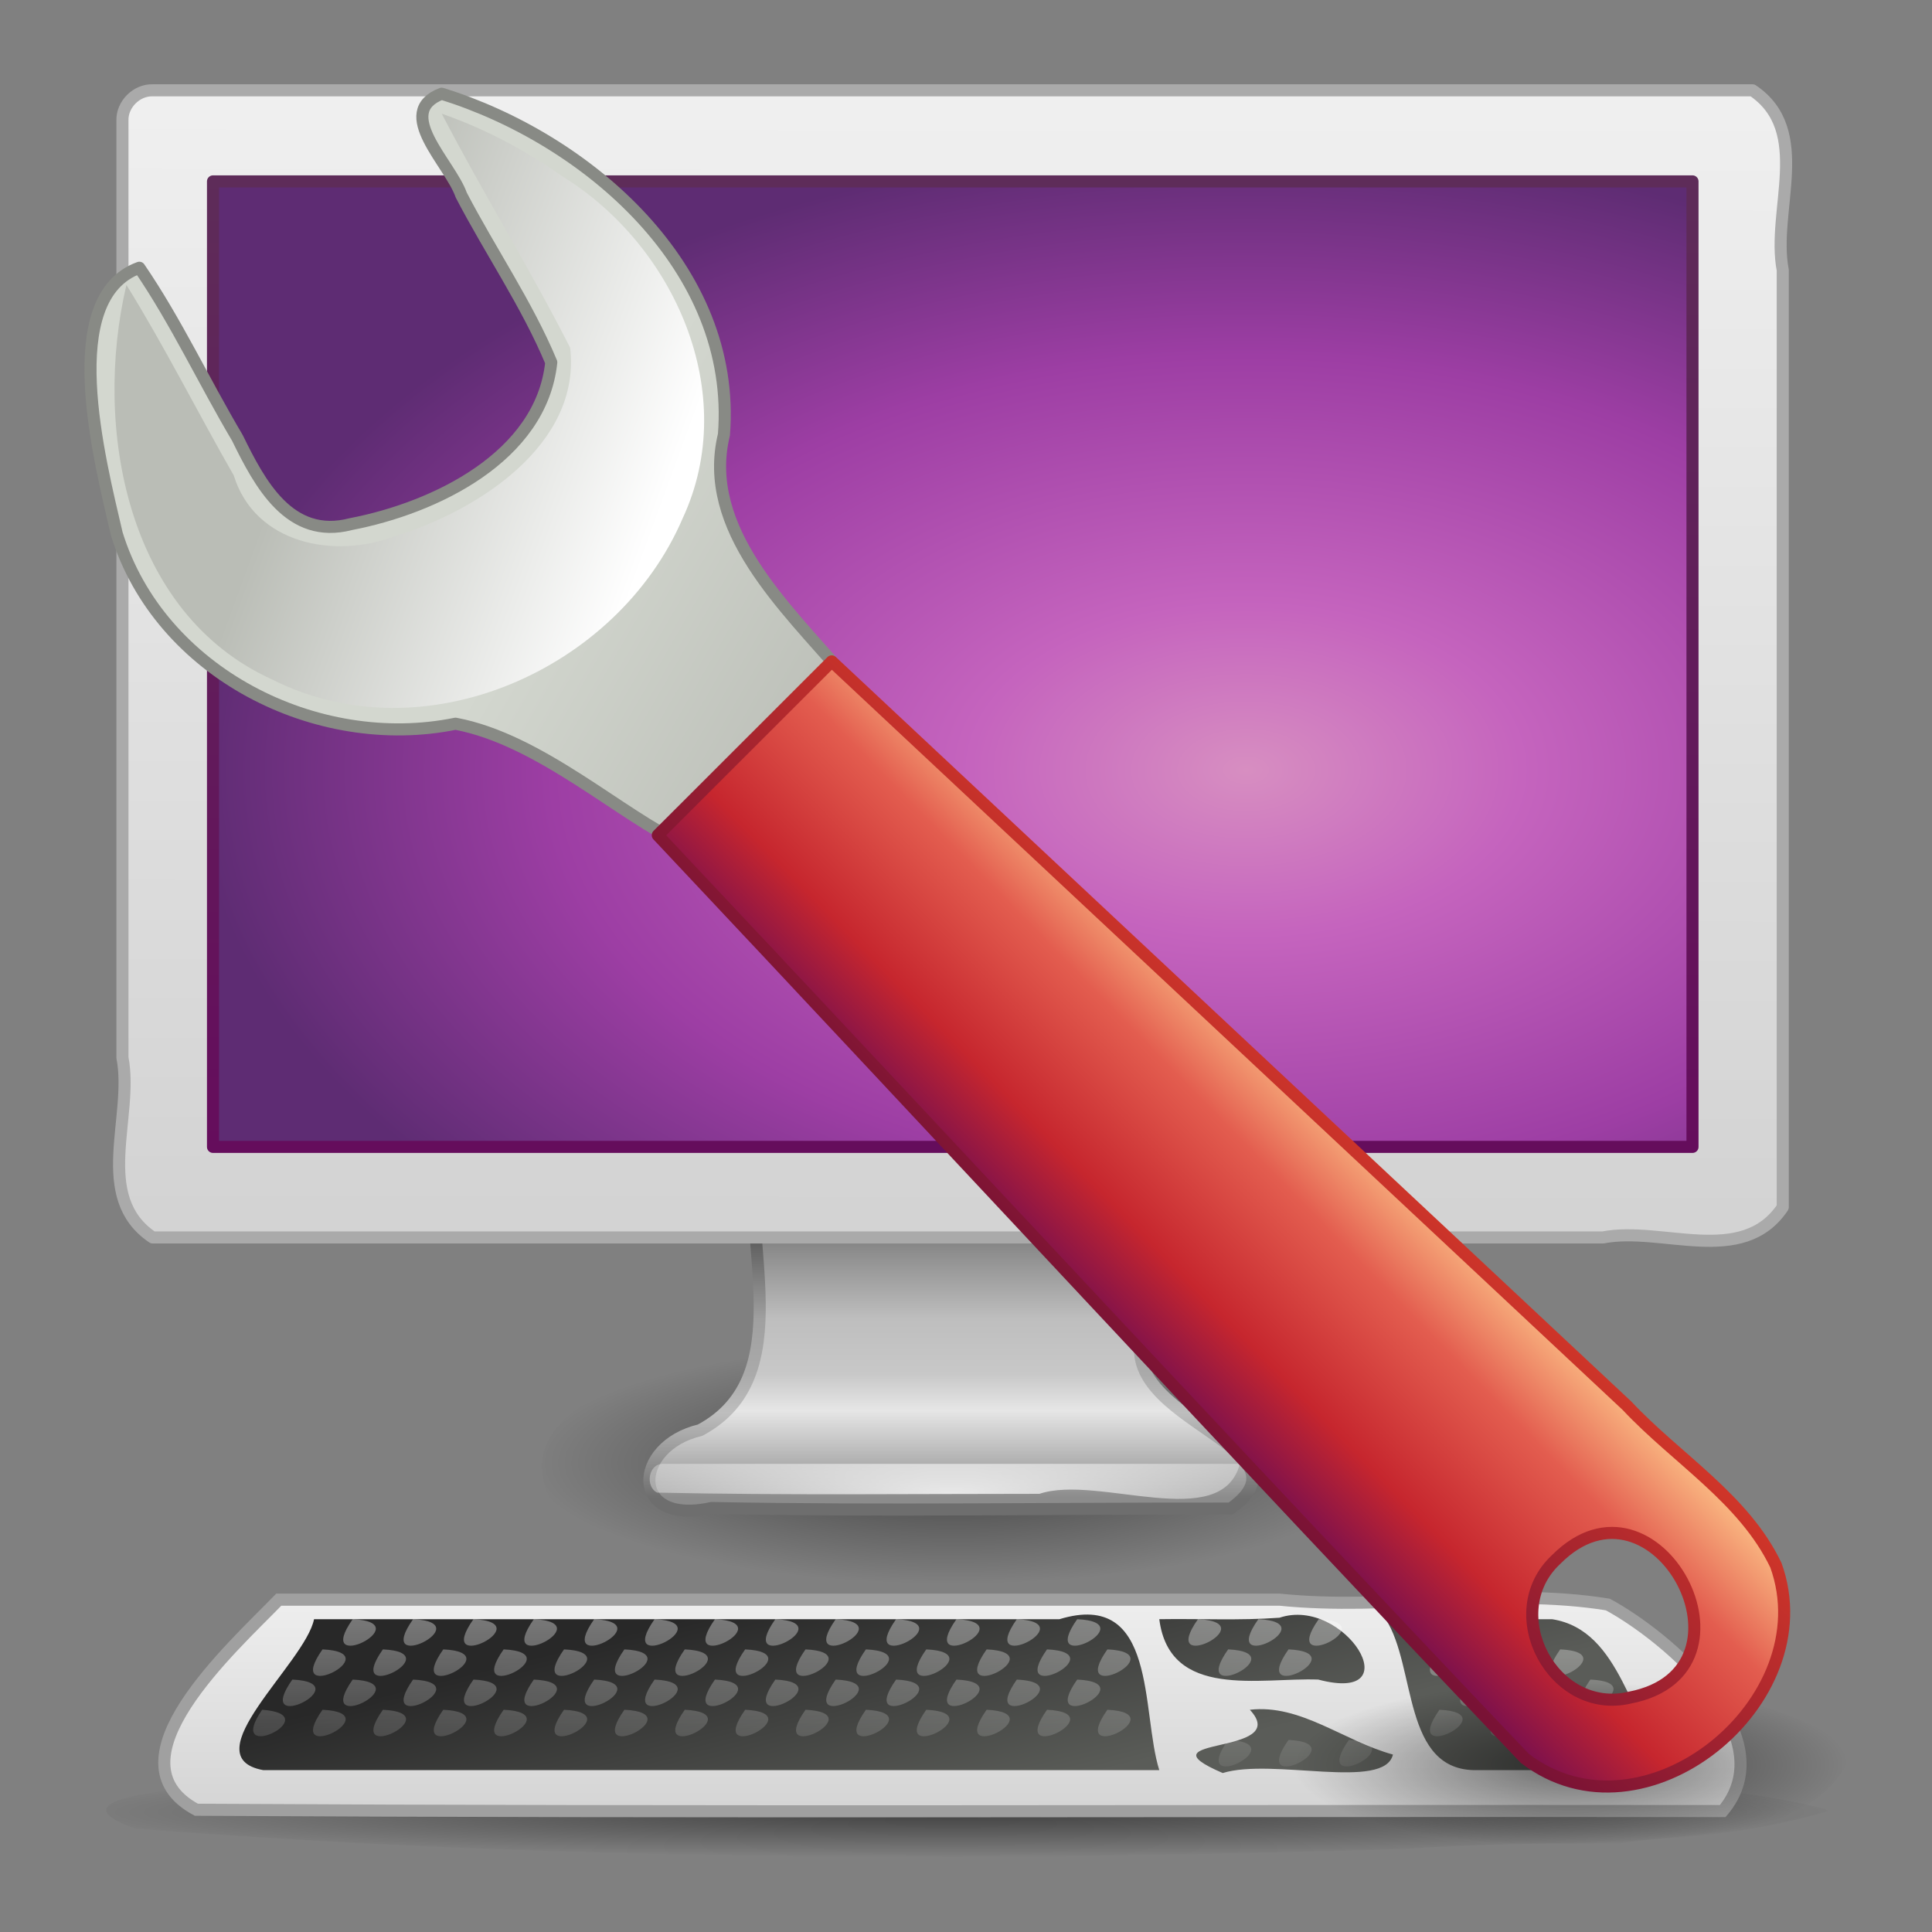 <?xml version="1.0" encoding="UTF-8" standalone="no"?><!DOCTYPE svg PUBLIC "-//W3C//DTD SVG 1.1//EN" "http://www.w3.org/Graphics/SVG/1.1/DTD/svg11.dtd"><svg xmlns="http://www.w3.org/2000/svg" xmlns:xlink="http://www.w3.org/1999/xlink" version="1.1" viewBox="0 0 64 64"><rect x="0" y="0" width="64" height="64" fill="#808080" stroke="none"/><defs><linearGradient id="n"><stop offset="0"/><stop offset="1" stop-opacity="0"/></linearGradient><linearGradient id="o"><stop offset="0" stop-color="#f0f0f0"/><stop offset="1" stop-color="#d2d2d2"/></linearGradient><linearGradient gradientTransform="matrix(1.143 0 0 .937 -334.31 -27.885)" gradientUnits="userSpaceOnUse" id="s" x1="316.86" x2="319.39" y1="85.62" y2="93.916"><stop offset="0" stop-color="#282828"/><stop offset="1" stop-color="#5a5c58"/></linearGradient><radialGradient cx="6.703" cy="73.616" gradientTransform="matrix(4.179 -3.5773e-6 4.7438e-7 .208 3.544 44.716)" gradientUnits="userSpaceOnUse" id="ac" r="7.228" xlink:href="#n"/><linearGradient gradientTransform="matrix(1.172 0 0 1.227 3.425 2.358)" gradientUnits="userSpaceOnUse" id="t" x1="20.147" x2="20.104" xlink:href="#o" y1="-0" y2="31.983"/><radialGradient cx="24" cy="38.641" gradientTransform="matrix(2.286 -3.144e-8 0 .438 -23.347 32.561)" gradientUnits="userSpaceOnUse" id="ad" r="8"><stop offset="0" stop-color="#fff"/><stop offset="1" stop-color="#fff" stop-opacity="0"/></radialGradient><linearGradient gradientTransform="matrix(1.231 0 0 1 -362.35 -44.521)" gradientUnits="userSpaceOnUse" id="u" x1="320.03" x2="320.03" y1="85.028" y2="94.126"><stop offset="0" stop-color="#787878"/><stop offset="0.35" stop-color="#bebebe"/><stop offset="0.551" stop-color="#c8c8c8"/><stop offset="0.683" stop-color="#e6e6e6"/><stop offset="1" stop-color="#8c8c8c"/></linearGradient><linearGradient gradientTransform="matrix(1.235 0 0 1 1.909 11.492)" gradientUnits="userSpaceOnUse" id="v" x1="22.381" x2="22.381" y1="29.027" y2="38.127"><stop offset="0" stop-color="#505050"/><stop offset="0.35" stop-color="#a0a0a0"/><stop offset="0.551" stop-color="#aaa"/><stop offset="0.691" stop-color="#bebebe"/><stop offset="1" stop-color="#6e6e6e"/></linearGradient><radialGradient cx="6.703" cy="73.616" gradientTransform="matrix(1.937 0 0 .553 18.574 7.755)" gradientUnits="userSpaceOnUse" id="af" r="7.228" xlink:href="#n"/><linearGradient gradientTransform="translate(-292.6 -26.362)" gradientUnits="userSpaceOnUse" id="x" x1="327.19" x2="327.19" y1="77.875" y2="86.188"><stop offset="0" stop-color="#fff"/><stop offset="1" stop-color="#fff" stop-opacity="0"/></linearGradient><linearGradient gradientTransform="matrix(.231 0 0 .185 -2.051 -16.5)" gradientUnits="userSpaceOnUse" id="z" x1="145.44" x2="145.44" xlink:href="#o" y1="372.67" y2="416.83"/><radialGradient cx="26.617" cy="-2.064" gradientTransform="matrix(-1.9706e-8 -.903 1.513 0 44.401 49.543)" gradientUnits="userSpaceOnUse" id="ab" r="23"><stop offset="0" stop-color="#d78ec1"/><stop offset="0.262" stop-color="#c564be"/><stop offset="0.661" stop-color="#9d3ea4"/><stop offset="1" stop-color="#5e2c73"/></radialGradient><linearGradient gradientTransform="matrix(1.037 0 0 .766 6.539 3.56)" gradientUnits="userSpaceOnUse" id="q" x1="10.014" x2="10.014" y1="44.96" y2="2.877"><stop offset="0" stop-color="#650d5c"/><stop offset="1" stop-color="#5e2c59"/></linearGradient><radialGradient cx="21.96" cy="34.498" gradientTransform="matrix(.541 0 0 .162 29.185 38.428)" gradientUnits="userSpaceOnUse" id="ae" r="12.728" xlink:href="#n"/><linearGradient gradientTransform="matrix(1.363,0,0,1.362,-402.96,-67.905)" gradientUnits="userSpaceOnUse" id="p" x1="304.76" x2="335.3" y1="64.295" y2="81.926"><stop offset="0" stop-color="#d3d7cf"/><stop offset="0.183" stop-color="#babdb6"/><stop offset="0.319" stop-color="#fff"/><stop offset="0.876" stop-color="#babdb6"/><stop offset="1" stop-color="#eeeeec"/></linearGradient><linearGradient gradientTransform="matrix(1.363,0,0,1.362,-402.96,-67.905)" gradientUnits="userSpaceOnUse" id="r" x1="324.5" x2="330.06" y1="70.282" y2="99.274"><stop offset="0" stop-color="#888a85"/><stop offset="1" stop-color="#555753"/></linearGradient><linearGradient gradientTransform="matrix(1.363,0,0,1.362,-402.96,-67.905)" gradientUnits="userSpaceOnUse" id="y" x1="302.29" x2="308.65" y1="58.443" y2="60.768"><stop offset="0" stop-color="#babdb6"/><stop offset="1" stop-color="#fff"/></linearGradient><linearGradient gradientTransform="matrix(.823 -.822 .72 .719 -71.246 81.6)" gradientUnits="userSpaceOnUse" id="w" x1="97.442" x2="90.221" y1="35.152" y2="35.079"><stop offset="0" stop-color="#f8b17e"/><stop offset="0.262" stop-color="#e35d4f"/><stop offset="0.663" stop-color="#c6262e"/><stop offset="1" stop-color="#690b54"/></linearGradient><linearGradient gradientTransform="translate(.857 .053)" gradientUnits="userSpaceOnUse" id="aa" x1="29.278" x2="36.001" y1="34.023" y2="27.273"><stop offset="0" stop-color="#791235"/><stop offset="1" stop-color="#dd3b27"/></linearGradient></defs><g><path d="m45.556 48.492c-1.92 3.423-6.272 3.165-9.627 3.776-5.889 0.476-12.113 0.389-17.519-2.288-1.861-2.962 2.392-4.42 4.666-4.722 7.012-1.116 14.541-1.382 21.171 1.521 0.629 0.374 1.207 0.957 1.309 1.713z" fill="url(#af)" opacity="0.5"/><path d="m25.056 37.991c-0.553 3.034 1.468 7.606-1.865 9.386-2.248 0.529-2.354 3.183 0.375 2.578 5.733 0.108 11.467 8e-3 17.2 0.019 3.015-2.148-4.532-2.983-2.717-6.27-0.386-2.319 1.421-6.845-2.43-5.713-3.521 4e-5 -7.042 0-10.562 0z" fill="url(#u)" stroke="url(#v)" stroke-dashoffset="0.5" stroke-linecap="round" stroke-linejoin="round" stroke-width="0.4"/><path d="m21.96 48.492h19.113c-0.62 2.313-4.697 0.339-6.641 0.993-4.221-2e-4 -8.443 0.051-12.664-0.04-0.4-0.203-0.296-0.956 0.192-0.954z" fill="url(#ad)" opacity="0.8"/><path d="m5.057 2.992h52.997c1.993 1.342 0.622 3.991 1.002 5.956v31.043c-1.343 1.992-3.991 0.621-5.956 1.001h-48.042c-1.993-1.342-0.622-3.991-1.002-5.956v-31.043c-0.017-0.534 0.468-1.018 1.002-1.001z" fill="url(#t)" stroke="#aaa" stroke-dashoffset="0.5" stroke-linecap="round" stroke-linejoin="round" stroke-width="0.4"/><path d="m7.056 6.009h49.01v31.983h-49.01v-31.983z" fill="url(#ab)" fill-rule="evenodd" stroke="url(#q)" stroke-linecap="round" stroke-linejoin="round" stroke-width="0.4"/></g><g><path d="m60.556 59.992c-4.525 1.355-9.322 0.902-13.979 1.254-14.034 0.43-28.1 0.417-42.105-0.675-3.442-1.22 3.477-1.442 4.587-1.505 13.454-0.795 26.949-0.644 40.414-0.268 3.656 0.238 7.449 0.236 10.981 1.127z" fill="url(#ac)" opacity="0.5"/><path d="m9.235 52.991c-1.545 1.593-5.744 5.344-2.731 6.959 16.854 0.097 33.709 0.024 50.564 0.044 2.075-2.461-1.843-5.782-3.808-6.843-3.603-0.578-7.255 0.21-10.874-0.16-11.05-2e-5 -22.1 5e-5 -33.15-5e-5z" fill="url(#z)" stroke="#a0a0a0" stroke-dashoffset="0.361" stroke-linecap="square" stroke-width="0.4"/><path d="m10.403 53.638c-0.293 1.459-4.077 4.563-1.682 5h29.682c-0.611-1.934-0.054-5.992-3.308-5h-24.692zm28 0c0.342 2.674 3.339 1.927 5.266 2 3.107 0.823 0.872-2.771-1.284-2.049-1.323 0.098-2.656 0.027-3.982 0.049zm7.5 0c1.022 1.564 0.538 5.055 3.033 5h6.467c-1.425-1.514-1.66-4.636-3.989-5h-5.511zm-4.5 3c1.437 1.544-3.765 0.864-0.899 2.096 1.656-0.509 5.353 0.591 5.639-0.612-1.641-0.451-3.053-1.678-4.74-1.484z" fill="url(#s)" fill-rule="evenodd"/><path d="m11.684 53.638c-1.36 1.923 2.269 0.105 0 0zm2 0c-1.36 1.923 2.269 0.105 0 0zm2 0c-1.36 1.923 2.269 0.105 0 0zm2 0c-1.36 1.923 2.269 0.105 0 0zm2 0c-1.36 1.923 2.269 0.105 0 0zm2 0c-1.36 1.923 2.269 0.105 0 0zm2 0c-1.36 1.923 2.269 0.105 0 0zm2 0c-1.36 1.923 2.269 0.105 0 0zm2 0c-1.36 1.923 2.269 0.105 0 0zm2 0c-1.36 1.923 2.269 0.105 0 0zm2 0c-1.36 1.923 2.269 0.105 0 0zm2 0c-1.36 1.923 2.269 0.105 0 0zm2 0c-1.36 1.923 2.269 0.105 0 0zm4 0c-1.36 1.923 2.269 0.105 0 0zm2 0c-1.36 1.923 2.269 0.105 0 0zm2 0c-1.36 1.923 2.269 0.105 0 0zm-33 1c-1.36 1.923 2.269 0.105 0 0zm2 0c-1.36 1.923 2.269 0.105 0 0zm2 0c-1.36 1.923 2.269 0.105 0 0zm2 0c-1.36 1.923 2.269 0.105 0 0zm2 0c-1.36 1.923 2.269 0.105 0 0zm2 0c-1.36 1.923 2.269 0.105 0 0zm2 0c-1.36 1.923 2.269 0.105 0 0zm2 0c-1.36 1.923 2.269 0.105 0 0zm2 0c-1.36 1.923 2.269 0.105 0 0zm2 0c-1.36 1.923 2.269 0.105 0 0zm2 0c-1.36 1.923 2.269 0.105 0 0zm2 0c-1.36 1.923 2.269 0.105 0 0zm2 0c-1.36 1.923 2.269 0.105 0 0zm2 0c-1.36 1.923 2.269 0.105 0 0zm4 0c-1.36 1.923 2.269 0.105 0 0zm2 0c-1.36 1.923 2.269 0.105 0 0zm5 0c-1.36 1.923 2.269 0.105 0 0zm2 0c-1.36 1.923 2.269 0.105 0 0zm2 0c-1.36 1.923 2.269 0.105 0 0zm-42 1c-1.36 1.923 2.269 0.105 0 0zm2 0c-1.36 1.923 2.269 0.105 0 0zm2 0c-1.36 1.923 2.269 0.105 0 0zm2 0c-1.36 1.923 2.269 0.105 0 0zm2 0c-1.36 1.923 2.269 0.105 0 0zm2 0c-1.36 1.923 2.269 0.105 0 0zm2 0c-1.36 1.923 2.269 0.105 0 0zm2 0c-1.36 1.923 2.269 0.105 0 0zm2 0c-1.36 1.923 2.269 0.105 0 0zm2 0c-1.36 1.923 2.269 0.105 0 0zm2 0c-1.36 1.923 2.269 0.105 0 0zm2 0c-1.36 1.923 2.269 0.105 0 0zm2 0c-1.36 1.923 2.269 0.105 0 0zm2 0c-1.36 1.923 2.269 0.105 0 0zm13 0c-1.36 1.923 2.269 0.105 0 0zm2 0c-1.36 1.923 2.269 0.105 0 0zm2 0c-1.36 1.923 2.269 0.105 0 0zm-44 1c-1.303 1.89 2.237 0.16 0 0zm2 0c-1.36 1.923 2.269 0.105 0 0zm2 0c-1.36 1.923 2.269 0.105 0 0zm2 0c-1.36 1.923 2.269 0.105 0 0zm2 0c-1.36 1.923 2.269 0.105 0 0zm2 0c-1.36 1.923 2.269 0.105 0 0zm2 0c-1.36 1.923 2.269 0.105 0 0zm2 0c-1.36 1.923 2.269 0.105 0 0zm2 0c-1.36 1.923 2.269 0.105 0 0zm2 0c-1.36 1.923 2.269 0.105 0 0zm2 0c-1.36 1.923 2.269 0.105 0 0zm2 0c-1.36 1.923 2.269 0.105 0 0zm2 0c-1.36 1.923 2.269 0.105 0 0zm2 0c-1.36 1.923 2.269 0.105 0 0zm2 0c-1.36 1.923 2.269 0.105 0 0zm11 0c-1.36 1.923 2.269 0.105 0 0zm2 0c-1.36 1.923 2.269 0.105 0 0zm2 0c-1.36 1.923 2.269 0.105 0 0zm-11 1c-1.36 1.923 2.269 0.105 0 0zm2 0c-1.36 1.923 2.269 0.105 0 0zm2 0c-1.36 1.923 2.269 0.105 0 0z" fill="url(#x)" opacity="0.5"/></g><g transform="matrix(1.333 0 0 1.333 -2.716 -.216)"><path d="m47.938 43.979c-0.995 1.865-3.725 1.699-5.589 1.983-2.719 0.052-5.724 0.129-8.096-1.381-0.945-2.06 2.859-2.249 4.278-2.503 2.961-0.214 6.154-0.276 8.857 1.113 0.262 0.182 0.547 0.441 0.55 0.788z" fill="url(#ae)" opacity="0.51"/><path d="m13.013 2.491c-1.209 0.463 0.216 1.736 0.486 2.517 0.725 1.395 1.634 2.71 2.238 4.159-0.249 2.352-2.896 3.619-4.981 4.02-1.527 0.399-2.266-1.015-2.819-2.143-0.829-1.397-1.524-2.894-2.437-4.228-2.034 0.733-0.994 4.748-0.561 6.611 1.065 3.451 4.966 5.423 8.419 4.72 2.106 0.394 4.127 2.294 5.647 2.986 1.324-1.41 2.648-2.819 3.972-4.229-1.409-1.644-3.52-3.596-2.949-5.941 0.327-4.135-3.391-7.346-7.014-8.472z" fill="url(#p)" fill-rule="evenodd" stroke="url(#r)" stroke-dashoffset="0.361" stroke-linecap="round" stroke-linejoin="round" stroke-width="0.3"/><path d="m13.016 2.988c1.013 1.954 2.189 3.848 3.19 5.815 0.282 2.413-2.321 4.062-4.343 4.679-1.524 0.584-3.491 0.193-4.016-1.504-0.897-1.566-1.734-3.232-2.668-4.735-0.831 3.533-0.005 8.162 3.622 9.805 3.762 1.901 8.582-0.234 10.2-4.002 1.448-3.107-0.207-6.798-3.005-8.512-0.916-0.649-1.92-1.177-2.98-1.546z" fill="url(#y)" fill-rule="evenodd"/><path d="m18.384 20.918c7.189 7.638 14.317 15.34 21.544 22.939 2.954 2.273 7.465-1.415 6.242-4.798-0.793-1.656-2.466-2.646-3.7-3.963-6.588-6.166-13.176-12.332-19.764-18.498-1.441 1.44-2.881 2.879-4.322 4.319zm22.329 17.995c2.462-2.468 5.266 2.771 1.83 3.436-1.905 0.45-3.264-2.105-1.83-3.436z" fill="url(#w)" stroke="url(#aa)" stroke-dashoffset="0.7" stroke-linecap="round" stroke-linejoin="round" stroke-width="0.3"/></g></svg>